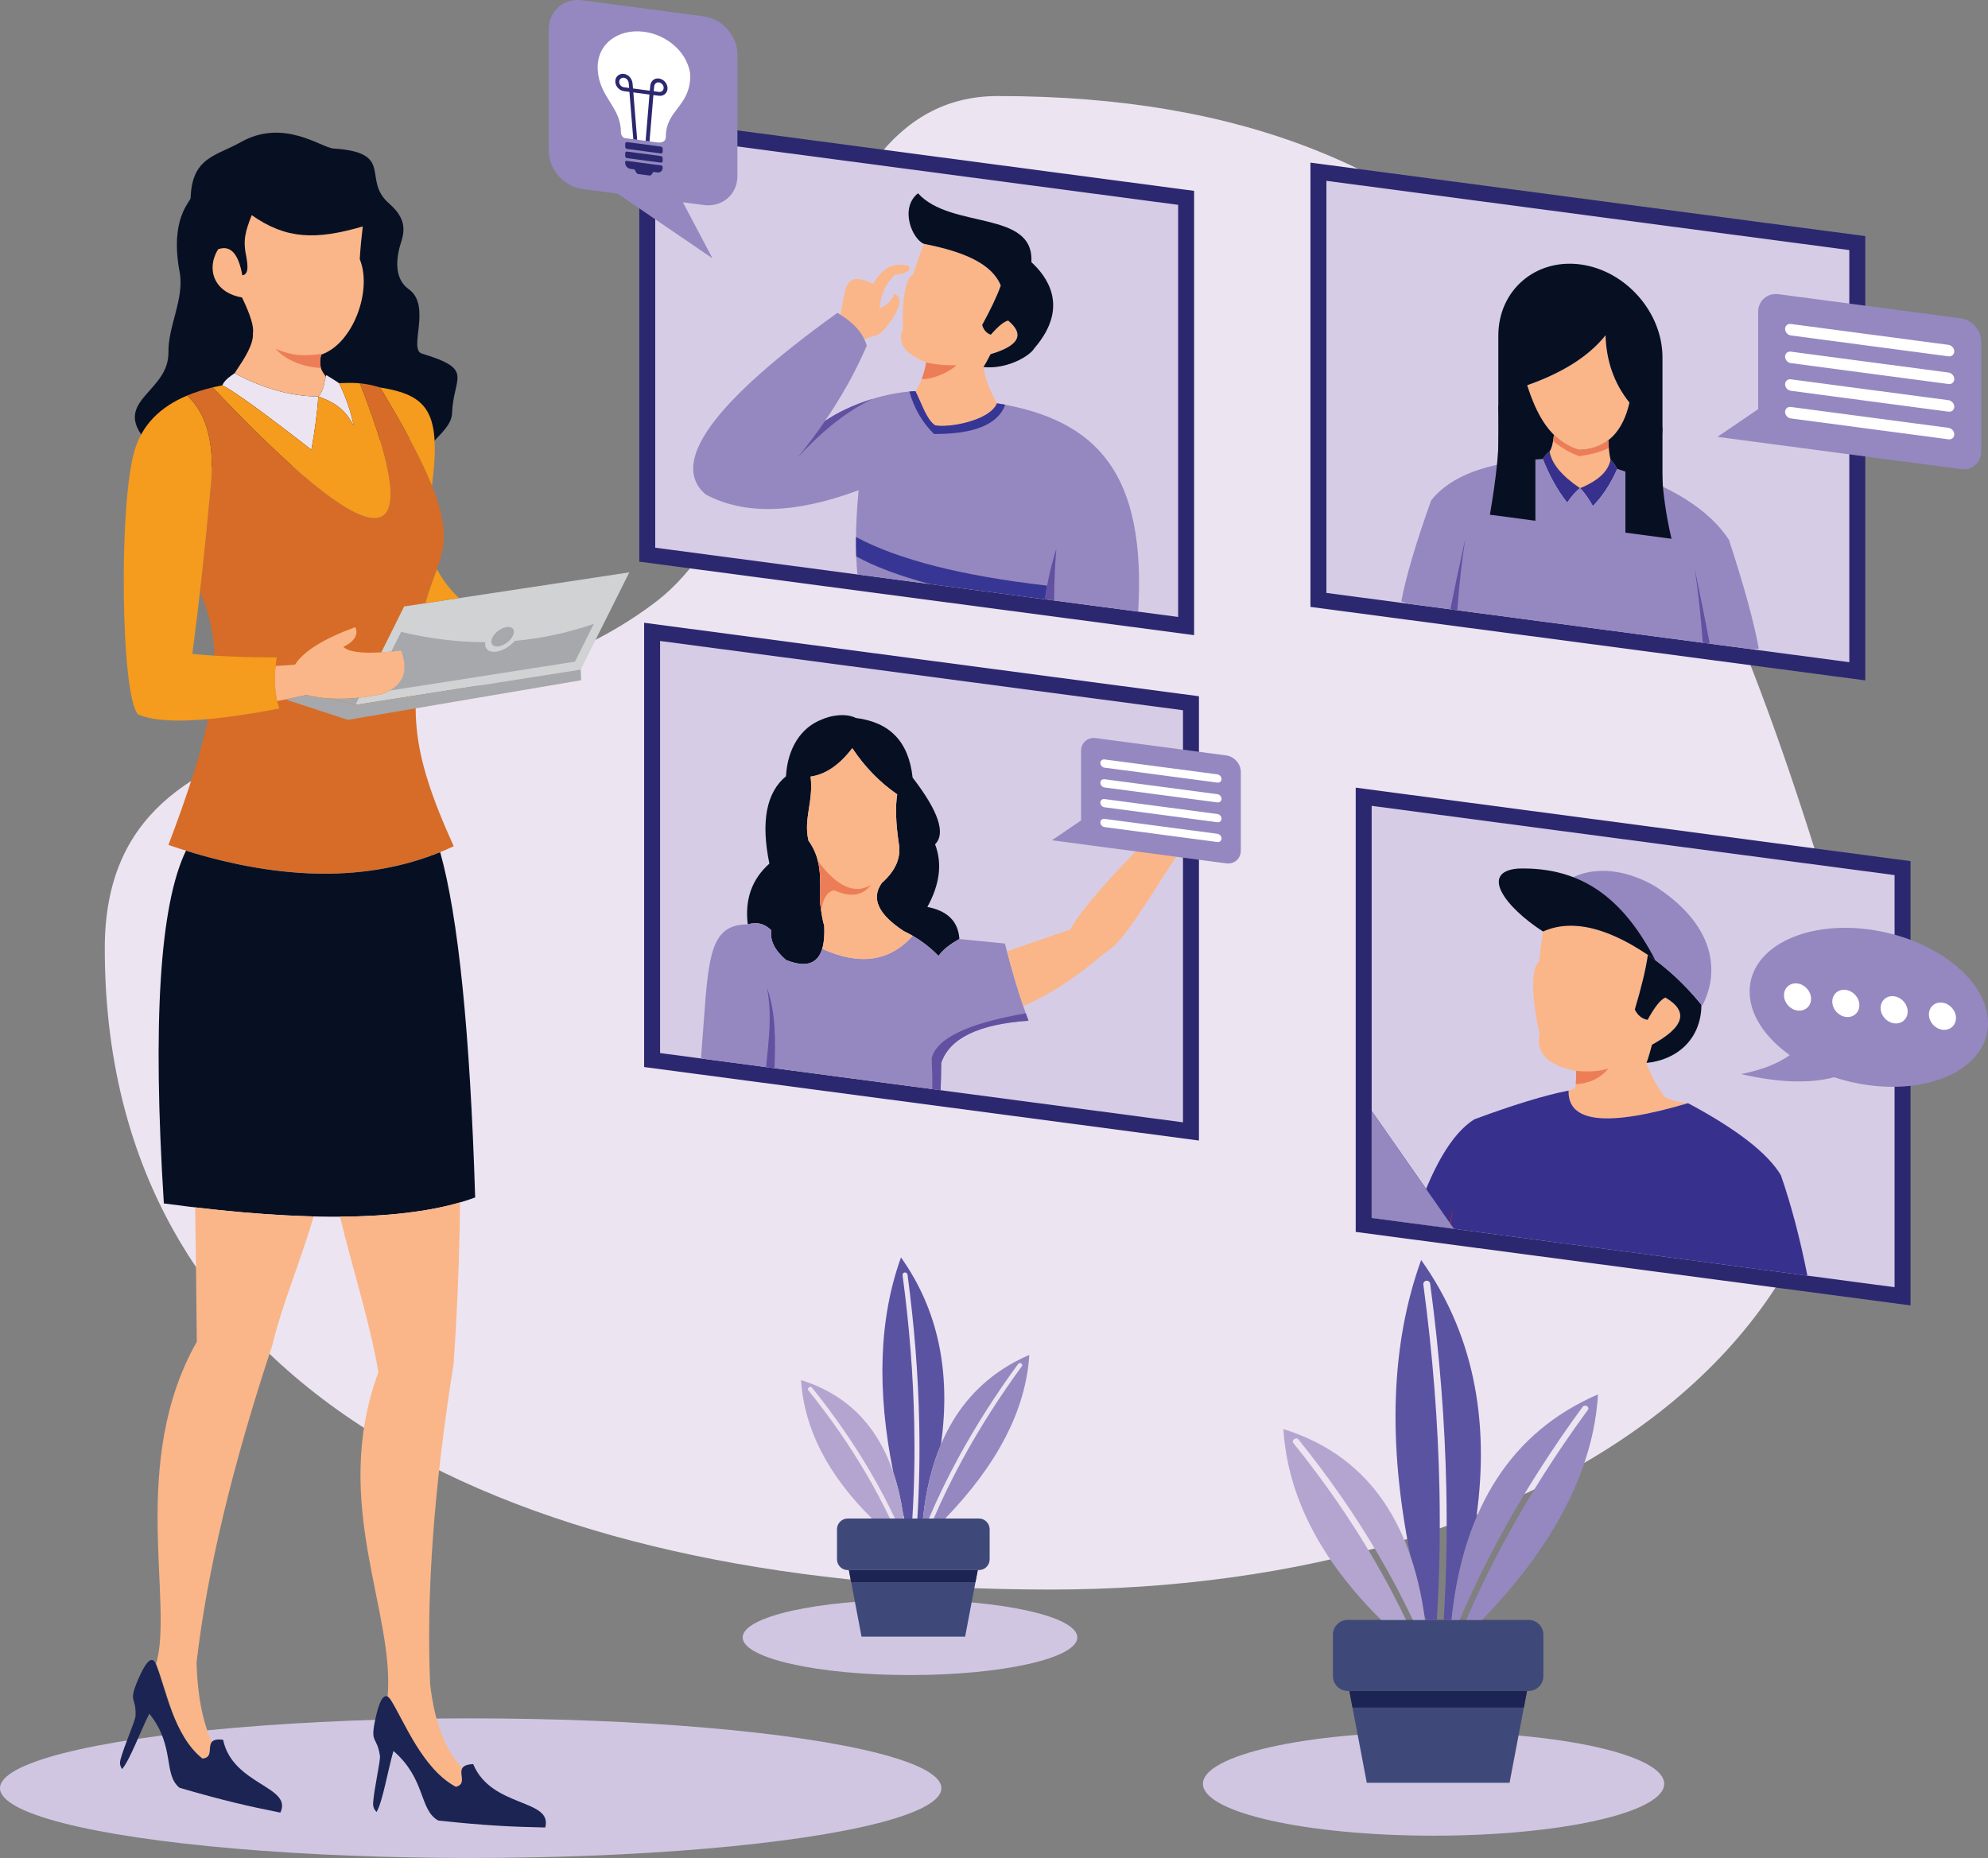 <?xml version="1.0" encoding="UTF-8"?><svg id="a" xmlns="http://www.w3.org/2000/svg" viewBox="0 0 1566.15 1464.02"><rect x="0" y="0" width="1566.15" height="1464.02" fill="#808080" stroke="none"/><ellipse cx="370.82" cy="1409.02" rx="370.82" ry="55" style="fill:#d1c6e2;"/><path d="M786.09,75.68c-167.22,0-148.14,305.13-268.86,398.14-159.79,123.11-434.68,62.15-434.68,273.43,0,370.89,356.56,505.26,745.11,505.26s720.09-205.71,604.4-575.62C1316.37,306.97,1174.64,75.68,786.09,75.68Z" style="fill:#ede4f1; fill-rule:evenodd;"/><polygon points="944.53 548.62 507.44 490.72 507.44 840.79 944.53 898.7 944.53 548.62" style="fill:#2b2870; fill-rule:evenodd;"/><polygon points="931.96 559.64 520.01 505.06 520.01 829.78 931.96 884.35 931.96 559.64" style="fill:#d7cce5; fill-rule:evenodd;"/><path d="M736.63,665.31c8.63-8.58,2.74-26.11-17.67-52.6-3.12-28.78-18.29-43.64-44.71-46.98-8.9-4.43-21.45-1.3-26.46,1.06-16.78,6.21-27.37,22.85-28.59,44.87-15.5,12.81-19.86,35.74-13.08,68.83-13.77,12.22-19.45,28.19-17.03,47.92,6.94-2.25,13.13-.72,18.55,4.59-1.21,7.97,2.64,15.77,11.56,23.42,21.36,8.62,31.39-.4,30.11-27.03-1.08-3.13-2.12-8.89-3.13-17.3-.17-18.33,1.98-34.14-9.28-49.74-4.05-17.54,4.11-30.6,1.68-50.41,11.84-1.72,22.79-9.19,32.85-22.41,9.86,14.82,21.66,26.95,35.4,36.39-1.55,9.75-1.15,22.57,1.22,38.48,2.05,11.2-2.41,21.66-13.38,31.38-8.61,12.09-2.82,24.72,17.34,37.88,10.48,5.03,19.61,11.56,27.38,19.59,3.11-4.59,8.59-9.03,16.42-13.34-.89-13.82-9.31-22.23-25.24-25.25,9.83-17.86,11.86-34.32,6.08-49.37Z" style="fill:#071023; fill-rule:evenodd;"/><path d="M619.2,756.42c15.37,6.2,24.87,3.28,28.52-8.77,29.57,13.39,53.34,9.97,71.29-10.27,7.58,4.4,14.37,9.69,20.36,15.88,3.11-4.59,8.59-9.03,16.42-13.34,12.79,1.31,24.75,2.49,35.9,3.53,5.95,23.27,12.14,43.56,18.56,60.85-39.21,2.68-62.12,13.73-68.73,33.17-.05,7.71-.22,14.9-.52,21.57l-188.76-25c6.02-74.44,3.57-105.77,36.85-105.64,6.94-2.25,13.13-.72,18.55,4.59-1.21,7.97,2.64,15.77,11.56,23.42Z" style="fill:#9588c0; fill-rule:evenodd;"/><path d="M793.31,749.68c14.51-5.16,31.13-10.9,49.88-17.23,9.07-17.02,36.95-48.21,83.64-93.54-4.88-14.3-4.88-26.17,.01-35.58,2.67,1.98,4.39,5.04,5.13,9.17v54.55c-29.87,44.41-45.21,74.24-61.84,84.03-22.03,18.94-43.36,32.82-63.99,41.63-4.39-12.91-8.67-27.25-12.82-43.03Z" style="fill:#fab688; fill-rule:evenodd;"/><path d="M646.18,712.1c-.17-18.33,1.98-34.14-9.28-49.74-4.05-17.54,4.11-30.6,1.68-50.41,11.84-1.72,22.79-9.19,32.85-22.41,9.86,14.82,21.66,26.95,35.4,36.39-1.55,9.75-1.15,22.57,1.22,38.48,2.05,11.2-2.41,21.66-13.38,31.38-8.61,12.09-2.82,24.72,17.34,37.88,2.42,1.16,4.75,2.39,7.02,3.71-17.96,20.24-41.72,23.67-71.29,10.27,1.42-4.69,1.96-10.78,1.59-18.26-1.08-3.13-2.12-8.89-3.13-17.3Z" style="fill:#fab688; fill-rule:evenodd;"/><path d="M644.37,678.53c15.18,20.29,29.15,26.5,41.91,18.64-6.81,8.72-16.43,10.18-28.89,4.39-5.45,.68-8.95,6.02-10.49,16.02-.24-1.69-.48-3.52-.72-5.49-.12-12.06,.78-23.03-1.81-33.57Z" style="fill:#ed7d57; fill-rule:evenodd;"/><path d="M733.97,833.89c3.76-15.7,28.48-27.52,74.15-35.46,.71,2,1.42,3.96,2.14,5.88-39.21,2.68-62.12,13.73-68.73,33.17-.05,7.71-.22,14.9-.52,21.57l-6.55-.87c.09-7.49-.06-15.58-.49-24.29h0Zm-130.44,6.95l6.63,.88c.62-20.59,1.5-42.16-5.9-63.41,4.09,22.73,1.41,39.15-.73,62.53Z" style="fill:#6251a1; fill-rule:evenodd;"/><polygon points="1068.03 620.64 1068.03 970.71 1505.12 1028.61 1505.12 678.54 1068.03 620.64" style="fill:#2b2870; fill-rule:evenodd;"/><polygon points="1080.6 634.98 1492.55 689.55 1492.55 1014.27 1080.6 959.69 1080.6 634.98" style="fill:#d7cce5; fill-rule:evenodd;"/><path d="M1329.87,869.26c-6.64-.41-17.12-3.07-18.98-5.67-7.06-9.91-11.96-19.92-13.78-26.06,1.38-3.74,2.82-8.51,4.32-14.3,25.6-14,29.1-26.39,10.5-37.2-3.75,1.61-8.4,7.46-13.96,17.58-4.43-.77-7.8-3.48-10.09-8.15,5.29-17.6,8.72-32.02,10.32-43.23-12.61-20.42-42.11-27-81.17-27.12-1.81,10.16-3.3,20.97-4.45,32.45-6.91,5.44-6.02,29.15,.35,57.17-3.18,15.04,6.36,24.74,28.63,29.1,.32,5.53-.19,12.18-.55,12.89-.56,1.11-2.54,1.99-5.28,2.61h0c-.75,25.42,30.63,28.72,94.13,9.93Z" style="fill:#fab688; fill-rule:evenodd;"/><path d="M1298.2,752.31c-1.6,11.2-5.03,25.59-10.31,43.14,2.29,4.66,5.66,7.38,10.09,8.15,5.56-10.11,10.21-15.97,13.96-17.58,18.6,10.8,15.1,23.21-10.5,37.2-1.5,5.79-2.95,10.56-4.32,14.3,23.03-2.11,43.13-17.94,43.26-45.82-12.91-15.96-27.44-29.25-42.18-39.4Z" style="fill:#071023; fill-rule:evenodd;"/><path d="M1423.88,1005.17c-5.84-29.45-12.8-55.84-20.91-79.17-10.37-17.33-34.74-36.24-73.11-56.74-63.51,18.8-94.88,15.49-94.13-9.93-18.67,3.66-43.45,11.23-74.33,22.7-17.77,11.15-33.73,38.5-47.87,82.03l310.35,41.12Z" style="fill:#38308d; fill-rule:evenodd;"/><path d="M1142.05,967.83c.95-5.69,1.96-11.15,3.03-16.39-1.37,5.56-2.73,10.97-4.09,16.25l1.06,.14Z" style="fill:#c8252c; fill-rule:evenodd;"/><path d="M1267.23,841.84c-6.25,2.26-14.8,2.92-25.67,1.99,.21,3.71,.05,7.92-.18,10.51,10.93-.66,19.54-4.83,25.85-12.5Z" style="fill:#ed7d57; fill-rule:evenodd;"/><polygon points="1080.6 875.39 1145.44 968.28 1080.6 959.69 1080.6 875.39" style="fill:#2b2870; fill-rule:evenodd;"/><polygon points="1080.6 875.39 1145.44 968.28 1080.6 959.69 1080.6 875.39" style="fill:#9588c0; fill-rule:evenodd;"/><path d="M1341,792.47c-40.18-50.15-96.38-74.14-125.44-58.49-3.08-41,41.18-63.12,88.55-35.52,51.44,33.49,48.82,71.74,36.89,94.01Z" style="fill:#9588c0; fill-rule:evenodd;"/><path d="M1215.57,733.98c23.58-10.41,53.05-2.91,88.42,22.48-24.57-47.24-56.85-73.59-108.12-72.07-30.28,2.55-10.57,30.04,19.7,49.59Z" style="fill:#071023; fill-rule:evenodd;"/><polygon points="1469.46 186.05 1032.37 128.14 1032.37 478.22 1469.46 536.12 1469.46 186.05" style="fill:#2b2870; fill-rule:evenodd;"/><polygon points="1456.89 197.06 1044.94 142.48 1044.94 467.2 1456.89 521.77 1456.89 197.06" style="fill:#d7cce5; fill-rule:evenodd;"/><path d="M1234.63,396.05c3.71-5.42,7.09-9.22,10.13-11.4-14.41-9.73-22.41-19.37-23.98-28.94-2.11,1.58-3.89,3.57-5.34,6,5.35,13.48,11.75,24.92,19.19,34.33Z" style="fill:#38308d; fill-rule:evenodd;"/><path d="M1254.89,398.73c-3.72-6.41-7.09-11.1-10.14-14.08,14.42-5.91,22.41-13.43,23.98-22.58,2.11,2.14,3.89,4.61,5.34,7.42-5.36,12.06-11.76,21.8-19.19,29.24Z" style="fill:#38308d; fill-rule:evenodd;"/><path d="M1127.49,394.18c15.55-19.44,44.86-30.26,87.95-32.46,5.35,13.48,11.75,24.92,19.19,34.33,3.71-5.42,7.09-9.22,10.13-11.4,3.05,2.98,6.42,7.68,10.14,14.08,7.43-7.44,13.83-17.18,19.19-29.24,43.08,13.61,72.4,32.2,87.94,55.76,11.9,36.39,19.75,65.01,23.56,85.87l-5.57,.46-270.52-35.83-5.57-1.94c3.82-19.85,11.67-46.39,23.56-79.63Z" style="fill:#9588c0; fill-rule:evenodd;"/><path d="M1154.4,424.32c-2.7,17.02-4.8,35.87-6.32,56.53l-5.43-.72c2.7-14.03,6.62-32.64,11.75-55.81Z" style="fill:#6251a1; fill-rule:evenodd;"/><path d="M1335.12,448.26c2.69,17.73,4.8,37.14,6.32,58.21l5.43,.72c-2.71-14.75-6.62-34.4-11.75-58.93Z" style="fill:#6251a1; fill-rule:evenodd;"/><path d="M1264.85,264.2c-12.96,16.31-33.54,29.43-61.72,39.36,7.05,22.04,17.69,44.06,40.93,50.98,22.28-.62,34.6-15.1,39.63-37.3-11.97-14.92-18.25-32.6-18.84-53.05Z" style="fill:#fab688; fill-rule:evenodd;"/><path d="M1180.38,264.46c0-35.57,29.09-60.81,64.66-56.1,35.57,4.71,64.66,37.66,64.66,73.23v101.77c-10.59-5.08-22.47-9.71-35.63-13.87-1.45-2.81-3.24-5.29-5.34-7.42-1.57,9.15-9.56,16.67-23.98,22.58-14.41-9.73-22.41-19.37-23.98-28.94-2.11,1.58-3.89,3.57-5.34,6-12.93,.66-24.61,2.09-35.06,4.3v-101.57h0Zm84.47-.26c-12.96,16.31-33.54,29.43-61.72,39.36,7.05,22.04,17.69,44.06,40.93,50.98,22.28-.62,34.6-15.1,39.63-37.3-11.97-14.92-18.25-32.6-18.84-53.05Z" style="fill:#071023; fill-rule:evenodd;"/><path d="M1220.78,355.72c1.62-2.32,2.75-6.67,3.42-13.06,5.38,5.34,11.88,9.5,19.88,11.88,9.35-.26,16.94-2.96,22.97-7.64,.2,5.95,.77,11.01,1.7,15.17-1.57,9.15-9.56,16.67-23.98,22.58-14.41-9.73-22.41-19.37-23.98-28.94Z" style="fill:#fab688; fill-rule:evenodd;"/><path d="M1223.54,347.47c.25-1.45,.48-3.05,.66-4.81,5.38,5.34,11.88,9.5,19.88,11.88,9.35-.26,16.94-2.96,22.97-7.64,.07,2.11,.19,4.11,.35,6-5.56,3.04-13.4,5.23-23.53,6.54-6.41-2.57-13.16-5.85-20.33-11.98Z" style="fill:#ed7d57; fill-rule:evenodd;"/><path d="M1309.71,337l-29.21-3.87v86.59l36.34,4.82c-6.81-28.87-9.46-58.04-7.12-87.53Z" style="fill:#071023; fill-rule:evenodd;"/><path d="M1209.59,323.74l-29.21-3.87c2,29.02-1.83,57.42-6.63,85.71l35.84,4.75v-86.58Z" style="fill:#071023; fill-rule:evenodd;"/><polygon points="940.72 150.4 503.63 92.5 503.63 442.57 940.72 500.47 940.72 150.4" style="fill:#2b2870; fill-rule:evenodd;"/><polygon points="928.14 161.41 516.2 106.84 516.2 431.56 928.14 486.13 928.14 161.41" style="fill:#d7cce5; fill-rule:evenodd;"/><path d="M687.87,223.73c-24.64-12.07-21.22,6.42-25.84,24.14,9.09,6.38,14.09,11.54,17.49,20.29,6.99-4.2,12.21-2.09,16.96-8.6,7.92-8.36,17.91-25.29,7.95-27.92-3.13,7.62-6.96,8.86-11.64,11.48,.42-3.97,1.27-7.83,2.55-11.59,1.47-4.95,4.61-9.91,9.44-14.9,9.23-1.1,12.97-3.38,11.2-6.85-11.42-3.59-20.78,1.06-28.1,13.94Z" style="fill:#fab688; fill-rule:evenodd;"/><path d="M676.4,386.26c-2.71,29.78-2.47,49.19-.95,66.39l221.22,29.31c6.41-108.34-31.71-151.2-111.24-164.19-6.04,14.2-39.19,19.52-48.81,17.31-6.8-4.84-9.98-16.09-15.44-26.91-27.93,1.38-55.95,12.9-71.32,23.61,13.45-19.65,24.44-39.45,32.97-59.38-2.79-9.9-10.49-18.53-23.1-25.91-97.94,70.45-132.57,118.14-103.9,143.08,30.52,16.4,70.71,15.3,120.57-3.3Z" style="fill:#9588c0; fill-rule:evenodd;"/><path d="M830.46,473.19c-.02-13.52,.64-27.29,1.72-40.69-3.61,11.17-6.85,24.67-9.05,39.72l7.34,.97h0Zm-202.23-112.49c20-21.7,39.69-37.16,59.05-46.36-15.1,4.63-28.42,11.17-37.4,17.43-6.62,9.67-13.83,19.32-21.64,28.93Z" style="fill:#6251a1; fill-rule:evenodd;"/><path d="M736.62,335.07c9.63,2.21,42.77-3.11,48.81-17.31-6.37-10.7-10-22.31-10.66-28.52,1.65-2.62,3.52-5.99,5.58-10.14,22.44-6.67,27.08-15.49,13.92-26.48-3.22,.65-7.8,4.35-13.73,11.14-3.41-1.25-5.68-3.82-6.8-7.69,6.85-12.48,11.73-22.84,14.68-31.06-6.96-17.33-29.42-26.8-60.44-32.84-2.96,7.39-5.76,15.33-8.4,23.81-6.31,3.06-9.15,21.09-8.29,43.21-4.78,10.87,1.35,19.65,18.39,26.34-.73,5.5-4.76,18.75-8.49,22.63,5.46,10.83,8.64,22.07,15.44,26.91Z" style="fill:#fab688; fill-rule:evenodd;"/><path d="M727.98,192.17c31.02,6.04,53.48,15.51,60.44,32.84-2.94,8.23-7.83,18.58-14.68,31.06,1.12,3.87,3.39,6.44,6.8,7.69,5.93-6.79,10.5-10.49,13.73-11.14,13.16,11,8.52,19.82-13.92,26.48-2.06,4.14-3.93,7.52-5.58,10.14,18.61,1.92,36.62-8.76,40.06-14.81,28.75-33.19,8.89-57.63-2.31-67.84,2.38-41.37-63.56-25.6-89.32-54.31-14.89,11.98-4.3,36.55,4.78,39.88Z" style="fill:#071023; fill-rule:evenodd;"/><path d="M753.43,287.75c-5.67,.27-16.07-.17-23.76-2.22-.4,2.99-1.77,8.27-3.54,13.09,8.39,.76,23.03-6.16,27.3-10.87Z" style="fill:#ed7d57; fill-rule:evenodd;"/><path d="M732.78,460.25c-24.23-6.48-43.64-13.74-58.24-21.82-.18-4.77-.25-9.82-.19-15.28,33.33,17.87,83.52,30.64,150.57,38.31-.66,3.48-1.26,7.07-1.8,10.75l-90.33-11.97h0Zm3.84-125.17c9.62,2.21,42.77-3.11,48.81-17.31,2.2,.36,4.37,.75,6.5,1.15-5.64,15.48-24.35,23.17-56.11,23.05-9.24-9.1-15.71-20.25-19.42-33.48,1.59-.14,3.18-.25,4.77-.33,5.46,10.83,8.64,22.07,15.44,26.91Z" style="fill:#373694; fill-rule:evenodd;"/><path d="M554.5,12.92L458.75,.23c-14.54-1.92-26.44,8.4-26.44,22.94V118.93c0,14.54,11.9,28.02,26.44,29.95l27.79,3.68,74.75,50.99-23.29-44.17,16.5,2.18c14.54,1.93,26.44-8.39,26.44-22.94V42.86c0-14.54-11.9-28.02-26.44-29.95Z" style="fill:#9588c0; fill-rule:evenodd;"/><path d="M499.08,31.82l-13.53-1.74c-1-.13-1.81,.6-1.81,1.61v13.47c0,1.02,.81,1.96,1.81,2.08l13.53,1.74c1,.13,1.82-.6,1.82-1.61v-13.47c0-1.02-.81-1.96-1.82-2.08Z" style="fill:#fff; fill-rule:evenodd;"/><path d="M491.52,108.67c.41,.1,.82,.17,1.25,.23l25.11,3.32c3.68,.49,6.69-.8,6.69-4.48v-.71c.34-19.73,17.72-22.96,19.12-44.65,.1-1.63,.09-3.23-.04-4.81-2.72-16.95-18.49-30.18-36.2-32.52-20.19-2.67-37.85,9.45-36.55,30.13,1.34,21.4,17.89,28.97,18.22,48.19v.69c0,2.04,.94,3.57,2.4,4.6Z" style="fill:#fff; fill-rule:evenodd;"/><path d="M492.54,128.77c.21,2.12,1.99,4,4.12,4.29l3.18,.42,1.23,2.18c.71,1.25,1.13,1.39,2.48,1.56l7.46,.99c1.36,.18,1.78,.16,2.48-.91l1.24-1.85,3.17,.42c2.11,.27,3.87-1.09,4.11-3.11v-1.45c-.11-.49-.54-.9-1.05-.96l-27.38-3.63c-.51-.07-.94,.24-1.05,.7-.01,.04,.02,.13-.01,.15v1.21h0Zm28.06-5.81c.8,.11,1.46,.85,1.46,1.65v2.27c0,.8-.66,1.37-1.46,1.27l-26.62-3.53c-.8-.11-1.46-.86-1.46-1.66v-2.26c0-.8,.66-1.37,1.46-1.27l26.62,3.53h0Zm-.06-7.47l-26.49-3.52c-.84-.11-1.52,.49-1.52,1.32v2.36c0,.84,.69,1.61,1.52,1.72l26.49,3.52c.83,.11,1.52-.49,1.52-1.32v-2.36c0-.84-.69-1.62-1.52-1.72Z" style="fill:#2b2870; fill-rule:evenodd;"/><path d="M511.7,111.42l3.05-36.53,4.33,.57c1.88,.25,3.57-.29,4.81-1.36h0c1.23-1.08,2-2.67,2-4.54s-.77-3.67-2-5.07c-1.23-1.4-2.93-2.38-4.81-2.63-1.84-.24-3.45,.28-4.65,1.32-1.21,1.05-1.99,2.63-2.15,4.46l-.34,3.83-13.26-1.75-.34-3.92c-.16-1.86-.94-3.65-2.15-5.02-1.19-1.35-2.8-2.3-4.65-2.55-1.87-.25-3.57,.3-4.81,1.36h0c-1.23,1.06-2,2.66-2,4.54s.77,3.67,2,5.07c1.23,1.4,2.93,2.38,4.81,2.64l4.33,.57,3.05,37.34,3.06,.4-3.04-37.34,12.73,1.69-3.04,36.53,3.06,.41h0Zm3.32-39.55l.31-3.57c.1-1.11,.56-2.06,1.27-2.67,.64-.56,1.5-.84,2.48-.71,1.03,.14,1.97,.68,2.65,1.45,.68,.77,1.1,1.77,1.1,2.79s-.42,1.91-1.1,2.51h0c-.68,.59-1.62,.88-2.65,.75l-4.06-.53h0Zm-19.39-2.57l-4.07-.54c-1.03-.13-1.97-.68-2.65-1.45-.68-.77-1.1-1.76-1.1-2.79s.42-1.91,1.1-2.5h0c.68-.59,1.62-.89,2.65-.75,.98,.13,1.84,.64,2.48,1.36,.72,.81,1.18,1.88,1.27,3.01l.32,3.66Z" style="fill:#2b2870; fill-rule:evenodd;"/><path d="M1472.25,732.34c-51.86-6.87-93.9,15.04-93.9,48.94,0,18.28,12.23,36.31,31.63,50.12-9.63,6.87-22.46,11.84-38.5,14.92,29.58,6.81,54.04,7.65,73.42,2.51,8.66,2.87,17.84,5.01,27.36,6.28,51.86,6.87,93.9-15.04,93.9-48.95s-42.04-66.95-93.9-73.81Z" style="fill:#9588c0; fill-rule:evenodd;"/><path d="M1416.09,774.95c5.88,.78,10.65,6.18,10.65,12.07s-4.77,10.02-10.65,9.24c-5.89-.78-10.66-6.18-10.66-12.06s4.77-10.02,10.66-9.25h0Zm114.16,15.12c5.88,.78,10.66,6.18,10.66,12.07s-4.77,10.02-10.66,9.25c-5.88-.78-10.66-6.18-10.66-12.07s4.77-10.03,10.66-9.25h0Zm-38.05-5.04c5.88,.78,10.66,6.18,10.66,12.07s-4.77,10.03-10.66,9.25c-5.88-.78-10.65-6.18-10.65-12.07s4.77-10.02,10.65-9.25h0Zm-38.05-5.04c5.89,.78,10.66,6.18,10.66,12.07s-4.77,10.02-10.66,9.24c-5.88-.78-10.66-6.18-10.66-12.06s4.77-10.02,10.66-9.25Z" style="fill:#fff; fill-rule:evenodd;"/><path d="M1401.16,231.82l143.55,19.01c8.85,1.17,16.09,9.37,16.09,18.22v86.63c0,8.85-7.24,15.13-16.09,13.96l-124.92-16.55-18.63-2.47-48.17-6.38,32.08-21.86v-76.61c0-8.85,7.24-15.13,16.09-13.96Z" style="fill:#9588c0; fill-rule:evenodd;"/><path d="M1410.82,255.28l124.23,16.46c2.49,.33,4.53,2.63,4.53,5.12h0c0,2.49-2.04,4.25-4.53,3.92l-124.23-16.46c-2.49-.33-4.53-2.63-4.53-5.12h0c0-2.49,2.04-4.25,4.53-3.93h0Zm0,65.39l124.23,16.46c2.49,.33,4.53,2.63,4.53,5.12h0c0,2.49-2.04,4.25-4.53,3.92l-124.23-16.46c-2.49-.33-4.53-2.63-4.53-5.12h0c0-2.49,2.04-4.26,4.53-3.93h0Zm0-21.79c-2.49-.33-4.53,1.43-4.53,3.93h0c0,2.48,2.04,4.79,4.53,5.12l124.23,16.46c2.49,.33,4.53-1.44,4.53-3.92h0c0-2.49-2.04-4.8-4.53-5.13l-124.23-16.46h0Zm0-21.79c-2.49-.33-4.53,1.43-4.53,3.92h0c0,2.49,2.04,4.79,4.53,5.12l124.23,16.46c2.49,.33,4.53-1.43,4.53-3.92h0c0-2.48-2.04-4.79-4.53-5.12l-124.23-16.46Z" style="fill:#fff; fill-rule:evenodd;"/><path d="M863.2,581.6l102.8,13.62c6.33,.84,11.52,6.71,11.52,13.05v62.03c0,6.34-5.19,10.84-11.52,10l-89.46-11.85-13.34-1.77-34.5-4.57,22.97-15.65v-54.86c0-6.34,5.19-10.83,11.52-10Z" style="fill:#9588c0; fill-rule:evenodd;"/><path d="M870.12,598.4l88.96,11.78c1.78,.24,3.24,1.89,3.24,3.67h0c0,1.79-1.46,3.05-3.24,2.81l-88.96-11.78c-1.78-.24-3.24-1.89-3.24-3.67h0c0-1.78,1.46-3.04,3.24-2.81h0Zm0,46.83l88.96,11.78c1.78,.24,3.24,1.89,3.24,3.67h0c0,1.78-1.46,3.05-3.24,2.81l-88.96-11.78c-1.78-.24-3.24-1.89-3.24-3.67h0c0-1.78,1.46-3.04,3.24-2.81h0Zm0-15.61c-1.78-.24-3.24,1.03-3.24,2.81h0c0,1.79,1.46,3.44,3.24,3.67l88.96,11.79c1.78,.24,3.24-1.03,3.24-2.81h0c0-1.78-1.46-3.43-3.24-3.67l-88.96-11.78h0Zm0-15.61c-1.78-.24-3.24,1.03-3.24,2.81h0c0,1.78,1.46,3.43,3.24,3.67l88.96,11.78c1.78,.24,3.24-1.03,3.24-2.81h0c0-1.79-1.46-3.44-3.24-3.67l-88.96-11.78Z" style="fill:#fff; fill-rule:evenodd;"/><path d="M111.21,342.33c-18.81-27.56,21.87-34.63,21.48-64.77-.28-20.78,12.73-42.44,8.83-63.17-7.98-42.4,8.58-55.27,8.67-58.5,.98-32.14,20.21-32.96,39.35-43.8,33.97-19.23,63.49,4.29,73.12,4.92,49.08,3.21,21.9,24.31,43.87,43.32,18.1,15.66,9.54,27.54,7.68,36.95-.84,4.24-4.77,21.7,7.75,30.53,18.36,12.94-.46,47.51,10.38,50.79,41.71,12.64,24.92,17.84,23.79,46.99-.36,9.32-9.35,16.4-15.21,23.24-71.82-22.49-121.24,66.88-229.72-6.51Z" style="fill:#071023; fill-rule:evenodd;"/><path d="M175.12,303.63c2.11-4.94,7.79-8.01,9.71-9.57,20.79,11.24,42.83,18.18,65.93,18.36-.83,13.21-2.79,27.1-5.42,41.94-38.19-29.71-61.6-46.62-70.21-50.73Z" style="fill:#ede4f1; fill-rule:evenodd;"/><path d="M267.17,301.95c5.62,11.86,9.44,22.95,11.42,33.26-6.04-10.91-12.83-17.57-27.84-22.79,4.78-5.04,4.4-11.59,6.34-16.86,5.4,3.32,8.75,5.45,10.08,6.39Z" style="fill:#ede4f1; fill-rule:evenodd;"/><path d="M283.51,302.05c57.71,146.69,9.06,135.31-115.94,3.18-7.34,1.73-14.04,3.88-20.13,6.44,16.24,15.01,22.3,40.1,18.21,75.28-2.46,27.24-5.15,53.73-8.1,79.45,7.12,16.06,10.76,32.49,11.39,50.2,.54,15.48-1.23,31.95-4.99,50.02-5.9,28.33-16.71,60.6-31.25,99.18,87.53,29.81,162.44,30.15,224.75,1.01-36.14-79.44-31.32-104.08-27.22-157.23,4.09-86.27,56.66-59.18-30.75-204.27-5.98-1.86-11.21-2.82-15.96-3.27Z" style="fill:#d66c27; fill-rule:evenodd;"/><path d="M250.75,312.42c-.83,13.21-2.79,27.1-5.42,41.94-38.19-29.71-61.6-46.62-70.21-50.73-2.59,.49-5.11,1.03-7.55,1.61,125,132.12,173.66,143.5,115.94-3.18-6-.57-11.26-.33-16.34-.11,5.62,11.86,9.44,22.95,11.42,33.26-6.04-10.91-12.83-17.57-27.84-22.79Z" style="fill:#f59b1d; fill-rule:evenodd;"/><path d="M218.06,517.98c-23.77,.07-45.95-.82-66.53-2.69,5.37-40.71,10.08-83.49,14.11-128.33,4.1-35.18-1.97-60.28-18.21-75.28-21.62,9.08-35.36,23.3-41.24,42.69-12.78,41.22-11.21,194.75,2.68,208.63,17.54,7.69,54.62,6.12,111.2-4.7-3.92-11.53-4.59-24.97-2.02-40.31Z" style="fill:#f59b1d; fill-rule:evenodd;"/><path d="M232.4,523.71c-3.22,.36-8.31,.69-15.27,.97-1.1,10.13-.68,19.37,1.27,27.71,6.06-1.12,13.75-2.73,23.07-4.82,16.56,4.24,36.49,4.02,59.8-.68,16.21-6.23,21.14-17.65,14.78-34.26-25.35,2.95-40.53,2-45.52-2.86,8.86-4.51,11.99-9.72,9.41-15.62-24.92,9.13-40.77,18.98-47.54,29.56Z" style="fill:#fab688; fill-rule:evenodd;"/><path d="M318.39,477.86l177.39-26.87-38.3,76.59-177.72,27.89,2.83-5.69c5.97-.61,12.2-1.58,18.68-2.89,16.21-6.23,21.14-17.65,14.78-34.26-5.75,.67-10.97,1.14-15.67,1.41l18-36.18Z" style="fill:#d0d2d3; fill-rule:evenodd;"/><path d="M316.02,497.9l-7.79,15.54h0c2.48-.23,5.1-.5,7.82-.81,5.51,14.42,2.53,24.93-8.96,31.53l145.84-22.81,14.9-29.79c-20.41,7.06-41.17,11.53-62.28,13.42-4.3,5-11.02,8.65-16.47,8.65-5.07,0-7.57-3.17-6.72-7.63-21.76-.01-43.86-2.7-66.34-8.09Z" style="fill:#a6a8ab; fill-rule:evenodd;"/><path d="M260.08,550.38l19.68,5.08,2.83-5.69c-7.97,.82-15.47,1.02-22.51,.6Z" style="fill:#a6a8ab; fill-rule:evenodd;"/><path d="M279.76,555.47l-19.68-5.08c-6.62-.39-12.82-1.33-18.61-2.81-6.25,1.41-11.76,2.59-16.54,3.55l49.11,16.1,48.47-8.24,135.31-23-.33-8.4-129.91,20.38h0l-47.81,7.51Z" style="fill:#a6a8ab; fill-rule:evenodd;"/><path d="M361.66,471.3c-6.87-6.47-12.7-14.05-17.46-22.74-2.79,7.82-6.18,16.11-8.96,26.74l26.42-4Z" style="fill:#f59b1d; fill-rule:evenodd;"/><path d="M299.48,305.32c20.52,34.05,33.32,58.62,40.85,77.4,7.42-58.24-3.21-71.35-40.85-77.4Z" style="fill:#f59b1d; fill-rule:evenodd;"/><path d="M146.52,670.3c-20.67,42.63-26.48,135.28-17.44,277.96,113.47,15.36,195.22,13.79,245.26-4.7-4.06-130.29-13.25-220.98-27.56-272.08-56.76,22.98-123.5,22.59-200.25-1.17Z" style="fill:#071023; fill-rule:evenodd;"/><path d="M184.82,294.06c20.79,11.24,42.83,18.18,65.93,18.36,4.21-4.44,4.42-10.04,5.72-14.91,.07-.27,.15-.54,.23-.8-3.53-4.83-5.93-8.46-3.79-16.89,.04-.13,.07-.26,.1-.39,25.02-8.4,40.57-50.49,30.4-75.24,.51-8.28,1.31-16.86,2.38-25.75-37.07,10.76-60.36,10.16-87.5-8.93-4.76,12.36-7.13,19.39-4.29,32.44,.62,4.51,2.92,14.12-3.1,15.02-2.79-15.66-8.49-24.32-19.06-20.57-9.41,15.08-3.8,34.05,18.81,37.98,6.65,13.72,9.51,23.09,8.59,28.14,.72,8.55-6.77,20.07-12.4,28.49-.72,1.07-1.41,2.09-2.04,3.06Z" style="fill:#fab688; fill-rule:evenodd;"/><path d="M253.15,278.93c-15.15,1.71-22.02,1.61-36.04-3.98,8.21,8.86,21,14.15,35.69,15.01-.79-3.69-.65-7.27,.35-11.03Z" style="fill:#ed7d57; fill-rule:evenodd;"/><path d="M357.25,1075.36c2.93-40.2,4.66-82.84,5.2-127.91-24.96,7.25-56.49,11-94.59,11.24,9.14,38.61,23.03,80.83,30.25,122.51-38.42,104.2,14.48,190.3,6.98,258.44,10.47,16.7,27.84,54.45,54.06,68.3,8.74-2.27,2.19-10.23,5.1-14.76-13.52-14.05-21.98-36.08-25.38-66.07-3.11-71.28,3.01-155.2,18.37-251.75Z" style="fill:#fab688; fill-rule:evenodd;"/><path d="M214.39,1060.46c7.92-32.97,22.28-66.17,32.74-101.96-27.98-.69-59.11-3.06-93.39-7.11,.55,33.81,.99,69.1,1.3,105.86-53.8,95.13-17.77,206.28-32.15,254.09,10.48,24.86,13.28,56,36.58,74.32,8.6-.67,4.14-9.06,7.37-13-7.33-16.51-11.33-37.36-12.01-62.53,8.27-71.74,28.12-154.97,59.56-249.67Z" style="fill:#fab688; fill-rule:evenodd;"/><path d="M372.77,1390.01c-18.43,.96-1.61,14.81-13.61,17.93-26.23-13.86-40.76-51.64-51.23-68.33-5.51-8.77-9.5,2.39-12.21,14.89-4.33,19.91,1.13,12.96,3.58,28.86,.61,3.97-4.51,25.3-5.35,37.16-.33,4.67,2.23,6.49,2.7,7.29,4.8-8.07,8.92-32.93,13.29-48.12,25.74,22.12,20.11,46.52,35.38,54.83,36.61,3.92,56.41,4.89,84.22,5.48,6.1-22.84-42.25-15.12-56.78-49.98Z" style="fill:#1b2452; fill-rule:evenodd;"/><path d="M175.74,1370.86c-17.78-2.23-4.24,13.87-16.27,14.8-22.52-17.71-29.5-56.27-36.45-73.99-3.66-9.32-9.51,.67-14.39,12.14-7.77,18.27-1.28,12.56-1.84,28.17-.14,3.89-8.93,23.39-11.89,34.58-1.17,4.4,.94,6.58,1.25,7.43,6.06-6.89,14.53-29.93,21.48-43.69,20.55,25.52,10.71,47.85,23.79,58.4,34.25,9.97,52.98,14.28,79.43,19.58,10-20.77-37.58-21.65-45.1-57.41Z" style="fill:#1b2452; fill-rule:evenodd;"/><path d="M400.42,494c4.25,0,5.71,3.45,3.26,7.7-2.46,4.26-7.9,7.7-12.16,7.7s-5.71-3.45-3.26-7.7c2.46-4.26,7.9-7.7,12.16-7.7Z" style="fill:#a6a8ab; fill-rule:evenodd;"/><path d="M716.89,1260.58c72.79,0,131.81,13.28,131.81,29.65s-59.01,29.66-131.81,29.66-131.81-13.28-131.81-29.66,59.01-29.65,131.81-29.65Z" style="fill:#d1c6e2; fill-rule:evenodd;"/><path d="M771.21,1196.54h-103.38c-4.65,0-8.44,3.8-8.44,8.44v23.75c0,4.64,3.8,8.44,8.44,8.44h103.38c4.64,0,8.44-3.8,8.44-8.44v-23.75c0-4.64-3.8-8.44-8.44-8.44Z" style="fill:#3f4979; fill-rule:evenodd;"/><polygon points="770.29 1237.16 668.75 1237.16 678.72 1289.65 760.32 1289.65 770.29 1237.16" style="fill:#3f4979; fill-rule:evenodd;"/><polygon points="668.75 1237.16 770.29 1237.16 768.48 1246.66 670.55 1246.66 668.75 1237.16" style="fill:#1b2452; fill-rule:evenodd;"/><path d="M709.8,990.81c-17.26,47.81-19.26,104.34-6.02,169.59,3.36,9.9,5.9,20.72,7.65,32.45,.33,1.23,.66,2.46,1,3.69h6.32c1.5-24.38,2-49.17,1.5-74.35-.76-38.15-3.83-77.26-9.21-117.32-.14-1.08,.62-2.06,1.7-2.21,1.08-.14,2.06,.62,2.2,1.7,5.39,40.18,8.47,79.44,9.23,117.75,.51,25.22,.01,50.04-1.49,74.43h4.45c2.28-21.95,7-41.39,14.16-58.34,8.08-57.39-2.43-106.51-31.5-147.4Z" style="fill:#5a53a2; fill-rule:evenodd;"/><path d="M810.88,1067.63c-2.66,42.94-24.74,85.91-66.23,128.91h-9.07c6.7-15.57,14.23-31.03,22.59-46.41,13.49-24.81,29.15-49.39,46.96-73.72,.48-.66,.21-1.59-.61-2.08-.81-.5-1.86-.37-2.34,.29-17.87,24.42-33.59,49.08-47.14,73.99-8.64,15.88-16.39,31.86-23.26,47.93h-4.64c6.73-64.72,34.63-107.69,83.73-128.91Z" style="fill:#9588c0; fill-rule:evenodd;"/><path d="M631.05,1087.47c2.43,38.28,21.06,74.64,55.87,109.07h14.2c-5.66-11.85-11.88-23.58-18.66-35.16-13.16-22.5-28.43-44.52-45.81-66.06-.46-.58-.2-1.52,.6-2.1,.79-.58,1.81-.57,2.28,.01,17.42,21.6,32.75,43.7,45.97,66.3,7.14,12.2,13.65,24.53,19.55,37.01h6.91c-7.74-58.38-34.71-94.74-80.91-109.07Z" style="fill:#b4a5d0; fill-rule:evenodd;"/><path d="M1129.37,1364.69c100.35,0,181.69,18.3,181.69,40.88s-81.34,40.88-181.69,40.88-181.69-18.3-181.69-40.88,81.35-40.88,181.69-40.88Z" style="fill:#d1c6e2; fill-rule:evenodd;"/><path d="M1204.25,1276.42h-142.52c-6.4,0-11.63,5.23-11.63,11.63v32.72c0,6.4,5.23,11.63,11.63,11.63h142.52c6.4,0,11.63-5.23,11.63-11.63v-32.72c0-6.4-5.24-11.63-11.63-11.63Z" style="fill:#3f4979; fill-rule:evenodd;"/><polygon points="1202.98 1332.41 1063.01 1332.41 1076.75 1404.76 1189.24 1404.76 1202.98 1332.41" style="fill:#3f4979; fill-rule:evenodd;"/><polygon points="1063.01 1332.41 1202.98 1332.41 1200.5 1345.49 1065.5 1345.49 1063.01 1332.41" style="fill:#1b2452; fill-rule:evenodd;"/><path d="M1119.59,992.83c-23.8,65.9-26.56,143.82-8.29,233.77,4.62,13.64,8.14,28.55,10.55,44.72,.46,1.69,.91,3.39,1.38,5.09h8.71c2.08-33.61,2.76-67.77,2.07-102.49-1.05-52.59-5.28-106.5-12.69-161.71-.19-1.49,.86-2.85,2.34-3.04,1.49-.19,2.85,.86,3.04,2.34,7.43,55.39,11.68,109.5,12.73,162.31,.69,34.78,.01,68.97-2.06,102.6h6.14c3.14-30.26,9.65-57.06,19.51-80.42,11.13-79.09-3.35-146.82-43.43-203.17Z" style="fill:#5a53a2; fill-rule:evenodd;"/><path d="M1258.93,1098.72c-3.66,59.18-34.11,118.41-91.31,177.7h-12.5c9.25-21.46,19.63-42.79,31.14-63.97,18.6-34.2,40.18-68.07,64.74-101.62,.66-.91,.28-2.19-.84-2.88-1.13-.69-2.56-.51-3.22,.4-24.64,33.66-46.29,67.66-64.98,102-11.9,21.9-22.59,43.92-32.07,66.07h-6.39c9.28-89.21,47.74-148.45,115.41-177.7Z" style="fill:#9588c0; fill-rule:evenodd;"/><path d="M1011.04,1126.06c3.36,52.77,29.03,102.89,77.02,150.36h19.58c-7.81-16.34-16.39-32.5-25.73-48.47-18.14-31.02-39.19-61.37-63.14-91.06-.64-.8-.28-2.1,.82-2.9,1.09-.79,2.5-.79,3.13,.01,24.03,29.79,45.15,60.25,63.37,91.4,9.83,16.82,18.82,33.82,26.95,51.02h9.53c-10.68-80.47-47.85-130.6-111.54-150.36Z" style="fill:#b4a5d0; fill-rule:evenodd;"/></svg>